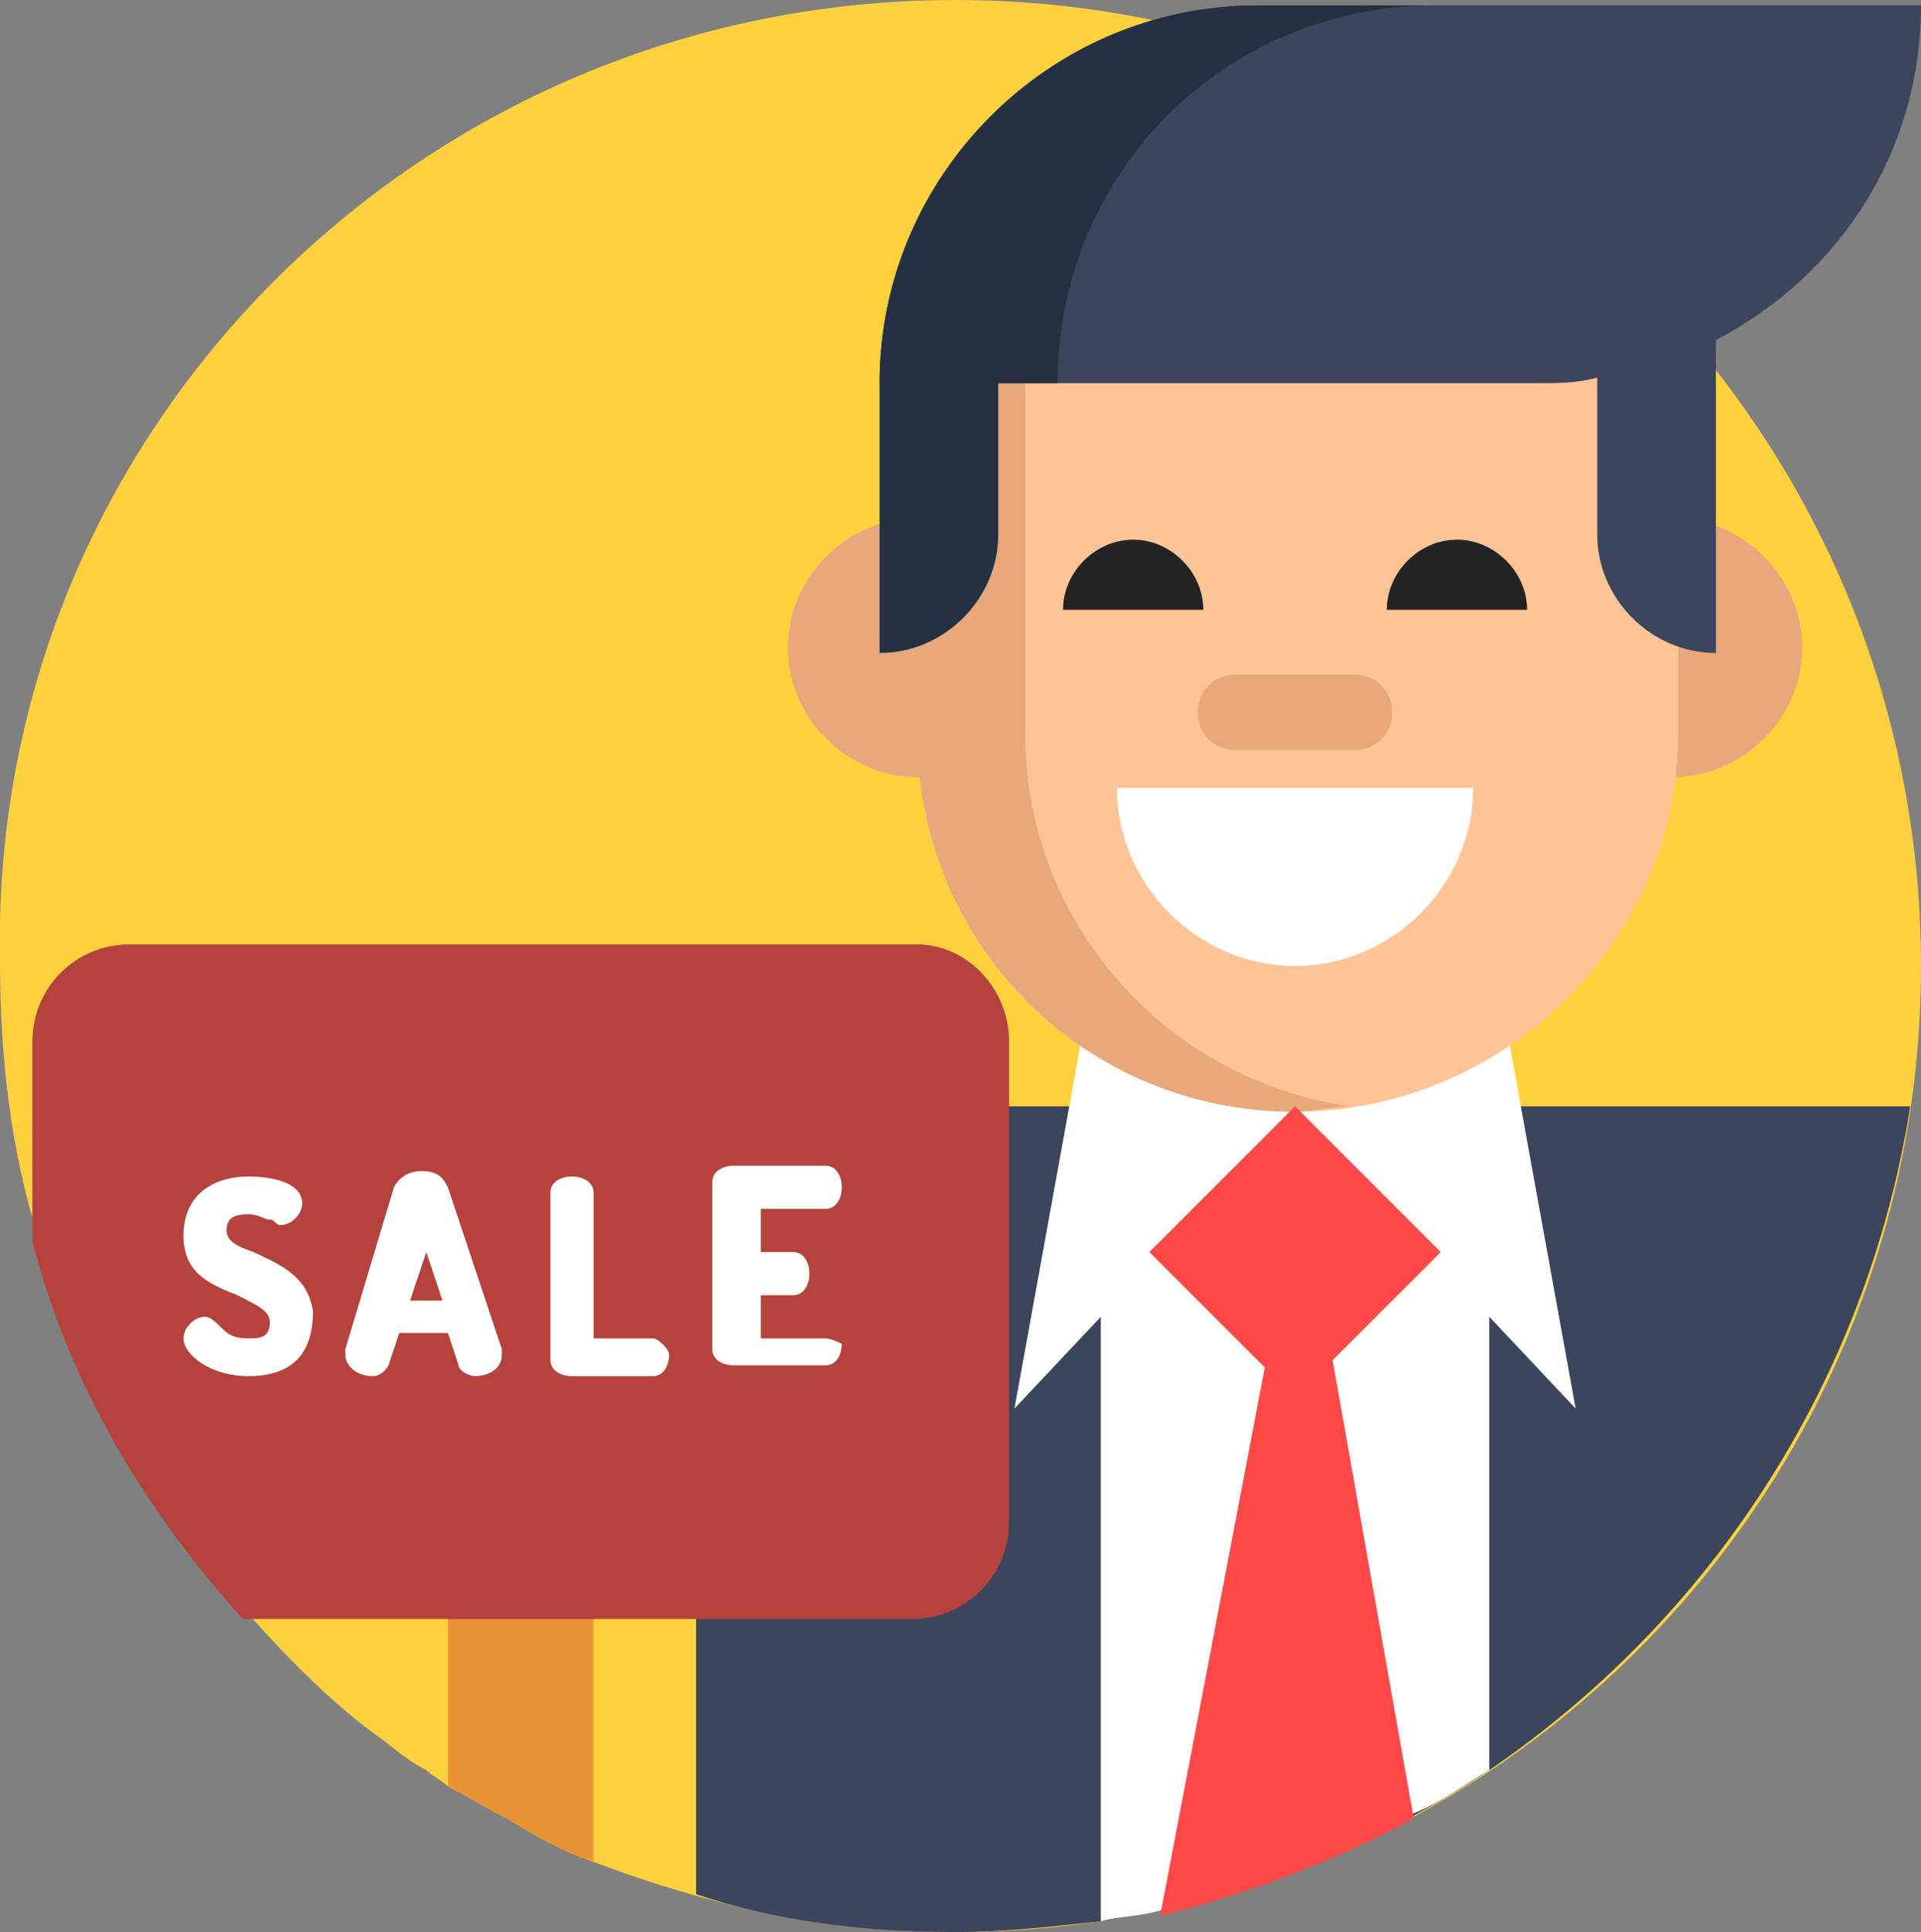 <?xml version="1.0" encoding="utf-8"?>
<!-- Generator: Adobe Illustrator 23.0.3, SVG Export Plug-In . SVG Version: 6.00 Build 0)  -->
<svg version="1.1" id="Layer_1" xmlns="http://www.w3.org/2000/svg" xmlns:xlink="http://www.w3.org/1999/xlink" x="0px" y="0px"
	 viewBox="0 0 35.6 35.8" style="enable-background:new 0 0 35.6 35.8;" xml:space="preserve">
<rect x="0" y="0" width="35.6" height="35.8" fill="#808080" stroke="none"/>
<style type="text/css">
	.st0{fill:#FFD13F;}
	.st1{fill:#E8A87C;}
	.st2{fill:#3B465C;}
	.st3{fill:#FFFFFF;}
	.st4{fill:#FEC495;}
	.st5{fill:#253140;}
	.st6{fill:#232323;}
	.st7{fill:#FF4848;}
	.st8{fill:#E89435;}
	.st9{fill:#B5423C;}
</style>
<path class="st0" d="M35.6,17.9c0,9.9-8,17.9-17.9,17.9c-2.4,0-4.6-0.5-6.7-1.3c-0.6-0.2-1.1-0.5-1.6-0.8l0,0
	c-0.4-0.2-0.7-0.4-1.1-0.6C8.2,33,8,32.9,7.9,32.8c-0.4-0.2-0.7-0.5-1-0.7c-0.8-0.6-1.6-1.4-2.3-2.2c-1.8-2-3.2-4.3-3.9-7
	C0.2,21.3,0,19.6,0,17.8C-0.2,8,7.8,0,17.7,0S35.6,8,35.6,17.9z"/>
<path class="st1" d="M33.4,12c0,1.3-1.1,2.4-2.4,2.4s-2.4-1.1-2.4-2.4s1.1-2.4,2.4-2.4S33.4,10.7,33.4,12z M17,9.6
	c-1.3,0-2.4,1.1-2.4,2.4s1.1,2.4,2.4,2.4s2.4-1.1,2.4-2.4S18.3,9.6,17,9.6z"/>
<path class="st2" d="M35.4,20.5c-0.8,5.1-3.7,9.5-7.8,12.3c-2.1,1.4-4.6,2.4-7.2,2.8c-0.9,0.1-1.8,0.2-2.7,0.2
	c-1.7,0-3.3-0.2-4.8-0.7V20.5H35.4z"/>
<path class="st3" d="M25.1,3.5c-0.2-1.2-1.9-1.2-2.2,0l-4.1,22.6l1.6-1.7v11.2c0.4-0.1,0.8-0.1,1.1-0.2c1.6-0.4,3.2-1,4.7-1.8
	c0.5-0.2,0.9-0.5,1.4-0.8v-8.4l1.6,1.7L25.1,3.5z M22.3,22.3l1.7-1.8l1.7,1.8H22.3z"/>
<path class="st4" d="M24,20.6L24,20.6c-3.9,0-7-3.1-7-7v-9h14.1v9C31.1,17.4,27.9,20.6,24,20.6z"/>
<path class="st1" d="M25,20.5c-0.3,0-0.7,0.1-1,0.1c-3.9,0-7-3.1-7-7v-9h2v9C19,17.1,21.6,20,25,20.5z"/>
<path class="st2" d="M35.6,0.1H23.3c-3.8,0-7,3.1-7,7h12.2c0.4,0,0.7,0,1.1-0.1v2.9c0,1.2,1,2.2,2.2,2.2V6.3
	C34.1,5.1,35.6,2.8,35.6,0.1z"/>
<path class="st5" d="M23.3,0.1c-3.9,0-7,3.2-7,7v5c1.2,0,2.2-1,2.2-2.2V7.1h1.1c0-3.9,3.1-7,7-7H23.3z"/>
<path class="st6" d="M22.3,11.3c0-0.7-0.6-1.3-1.3-1.3s-1.3,0.6-1.3,1.3 M28.3,11.3c0-0.7-0.6-1.3-1.3-1.3s-1.3,0.6-1.3,1.3"/>
<path class="st3" d="M20.7,14.6c0,1.8,1.5,3.3,3.3,3.3s3.3-1.5,3.3-3.3"/>
<path class="st7" d="M21.3,23.2l2.7-2.7l2.7,2.7L24,25.9L21.3,23.2z M26.2,33.7c-1.5,0.8-3.1,1.4-4.7,1.8L24,22.4l0.1-0.5l0.1,0.5
	L26.2,33.7z"/>
<path class="st8" d="M11,27.7v6.8c-0.6-0.2-1.1-0.5-1.6-0.8l0,0c-0.4-0.2-0.7-0.4-1.1-0.6v-5.4L11,27.7L11,27.7z"/>
<path class="st9" d="M18.7,19.3v8.9c0,1-0.8,1.8-1.8,1.8H4.5c-1.8-2-3.2-4.3-3.9-7v-3.7c0-1,0.8-1.8,1.8-1.8H17
	C17.9,17.5,18.7,18.3,18.7,19.3z"/>
<path class="st3" d="M15.6,24.9C15.6,24.9,15.6,24.9,15.6,24.9C15.6,24.9,15.6,24.9,15.6,24.9z M4.7,23.2c-0.3-0.1-0.5-0.2-0.5-0.4
	s0.1-0.3,0.4-0.3c0.2,0,0.3,0.1,0.4,0.1s0.1,0.1,0.2,0.1c0.2,0,0.4-0.2,0.4-0.4c0-0.5-0.9-0.5-1-0.5c-0.6,0-1.2,0.3-1.2,1.1
	c0,0.7,0.5,0.9,1,1.1C4.8,24.2,5,24.3,5,24.5c0,0.3-0.2,0.3-0.4,0.3c-0.3,0-0.4-0.1-0.5-0.2c-0.1-0.1-0.2-0.2-0.3-0.2
	c-0.2,0-0.4,0.2-0.4,0.4c0,0.3,0.5,0.7,1.2,0.7c0.8,0,1.2-0.4,1.2-1.2C5.7,23.6,5.1,23.4,4.7,23.2z M12.1,24.8H11v-2.7
	c0-0.2-0.2-0.3-0.4-0.3c-0.2,0-0.4,0.1-0.4,0.3v3.1c0,0.2,0.2,0.3,0.4,0.3h1.5c0.2,0,0.3-0.2,0.3-0.4C12.4,25,12.2,24.8,12.1,24.8z
	 M8.3,22l1,3v0.1c0,0.3-0.3,0.4-0.5,0.4c-0.1,0-0.3-0.1-0.3-0.2l-0.2-0.6H7.4l-0.2,0.6c0,0-0.1,0.2-0.3,0.2c-0.3,0-0.5-0.2-0.5-0.4
	V25l0.9-3c0.1-0.2,0.3-0.3,0.5-0.3C8.1,21.7,8.2,21.8,8.3,22z M8.2,24.1l-0.3-0.9l-0.3,0.9H8.2z M15.3,24.8h-1.2V24h0.6
	c0.2,0,0.3-0.2,0.3-0.4s-0.1-0.4-0.3-0.4h-0.6v-0.8h1.2c0.2,0,0.3-0.2,0.3-0.4s-0.1-0.4-0.3-0.4h-1.7c-0.2,0-0.4,0.1-0.4,0.3V25
	c0,0.2,0.2,0.3,0.4,0.3h1.7c0.2,0,0.3-0.2,0.3-0.4C15.6,24.9,15.4,24.8,15.3,24.8z"/>
<path class="st1" d="M25.1,12.5h-2.2c-0.4,0-0.7,0.3-0.7,0.7c0,0.4,0.3,0.7,0.7,0.7h2.2c0.4,0,0.7-0.3,0.7-0.7
	C25.8,12.8,25.5,12.5,25.1,12.5z"/>
</svg>
